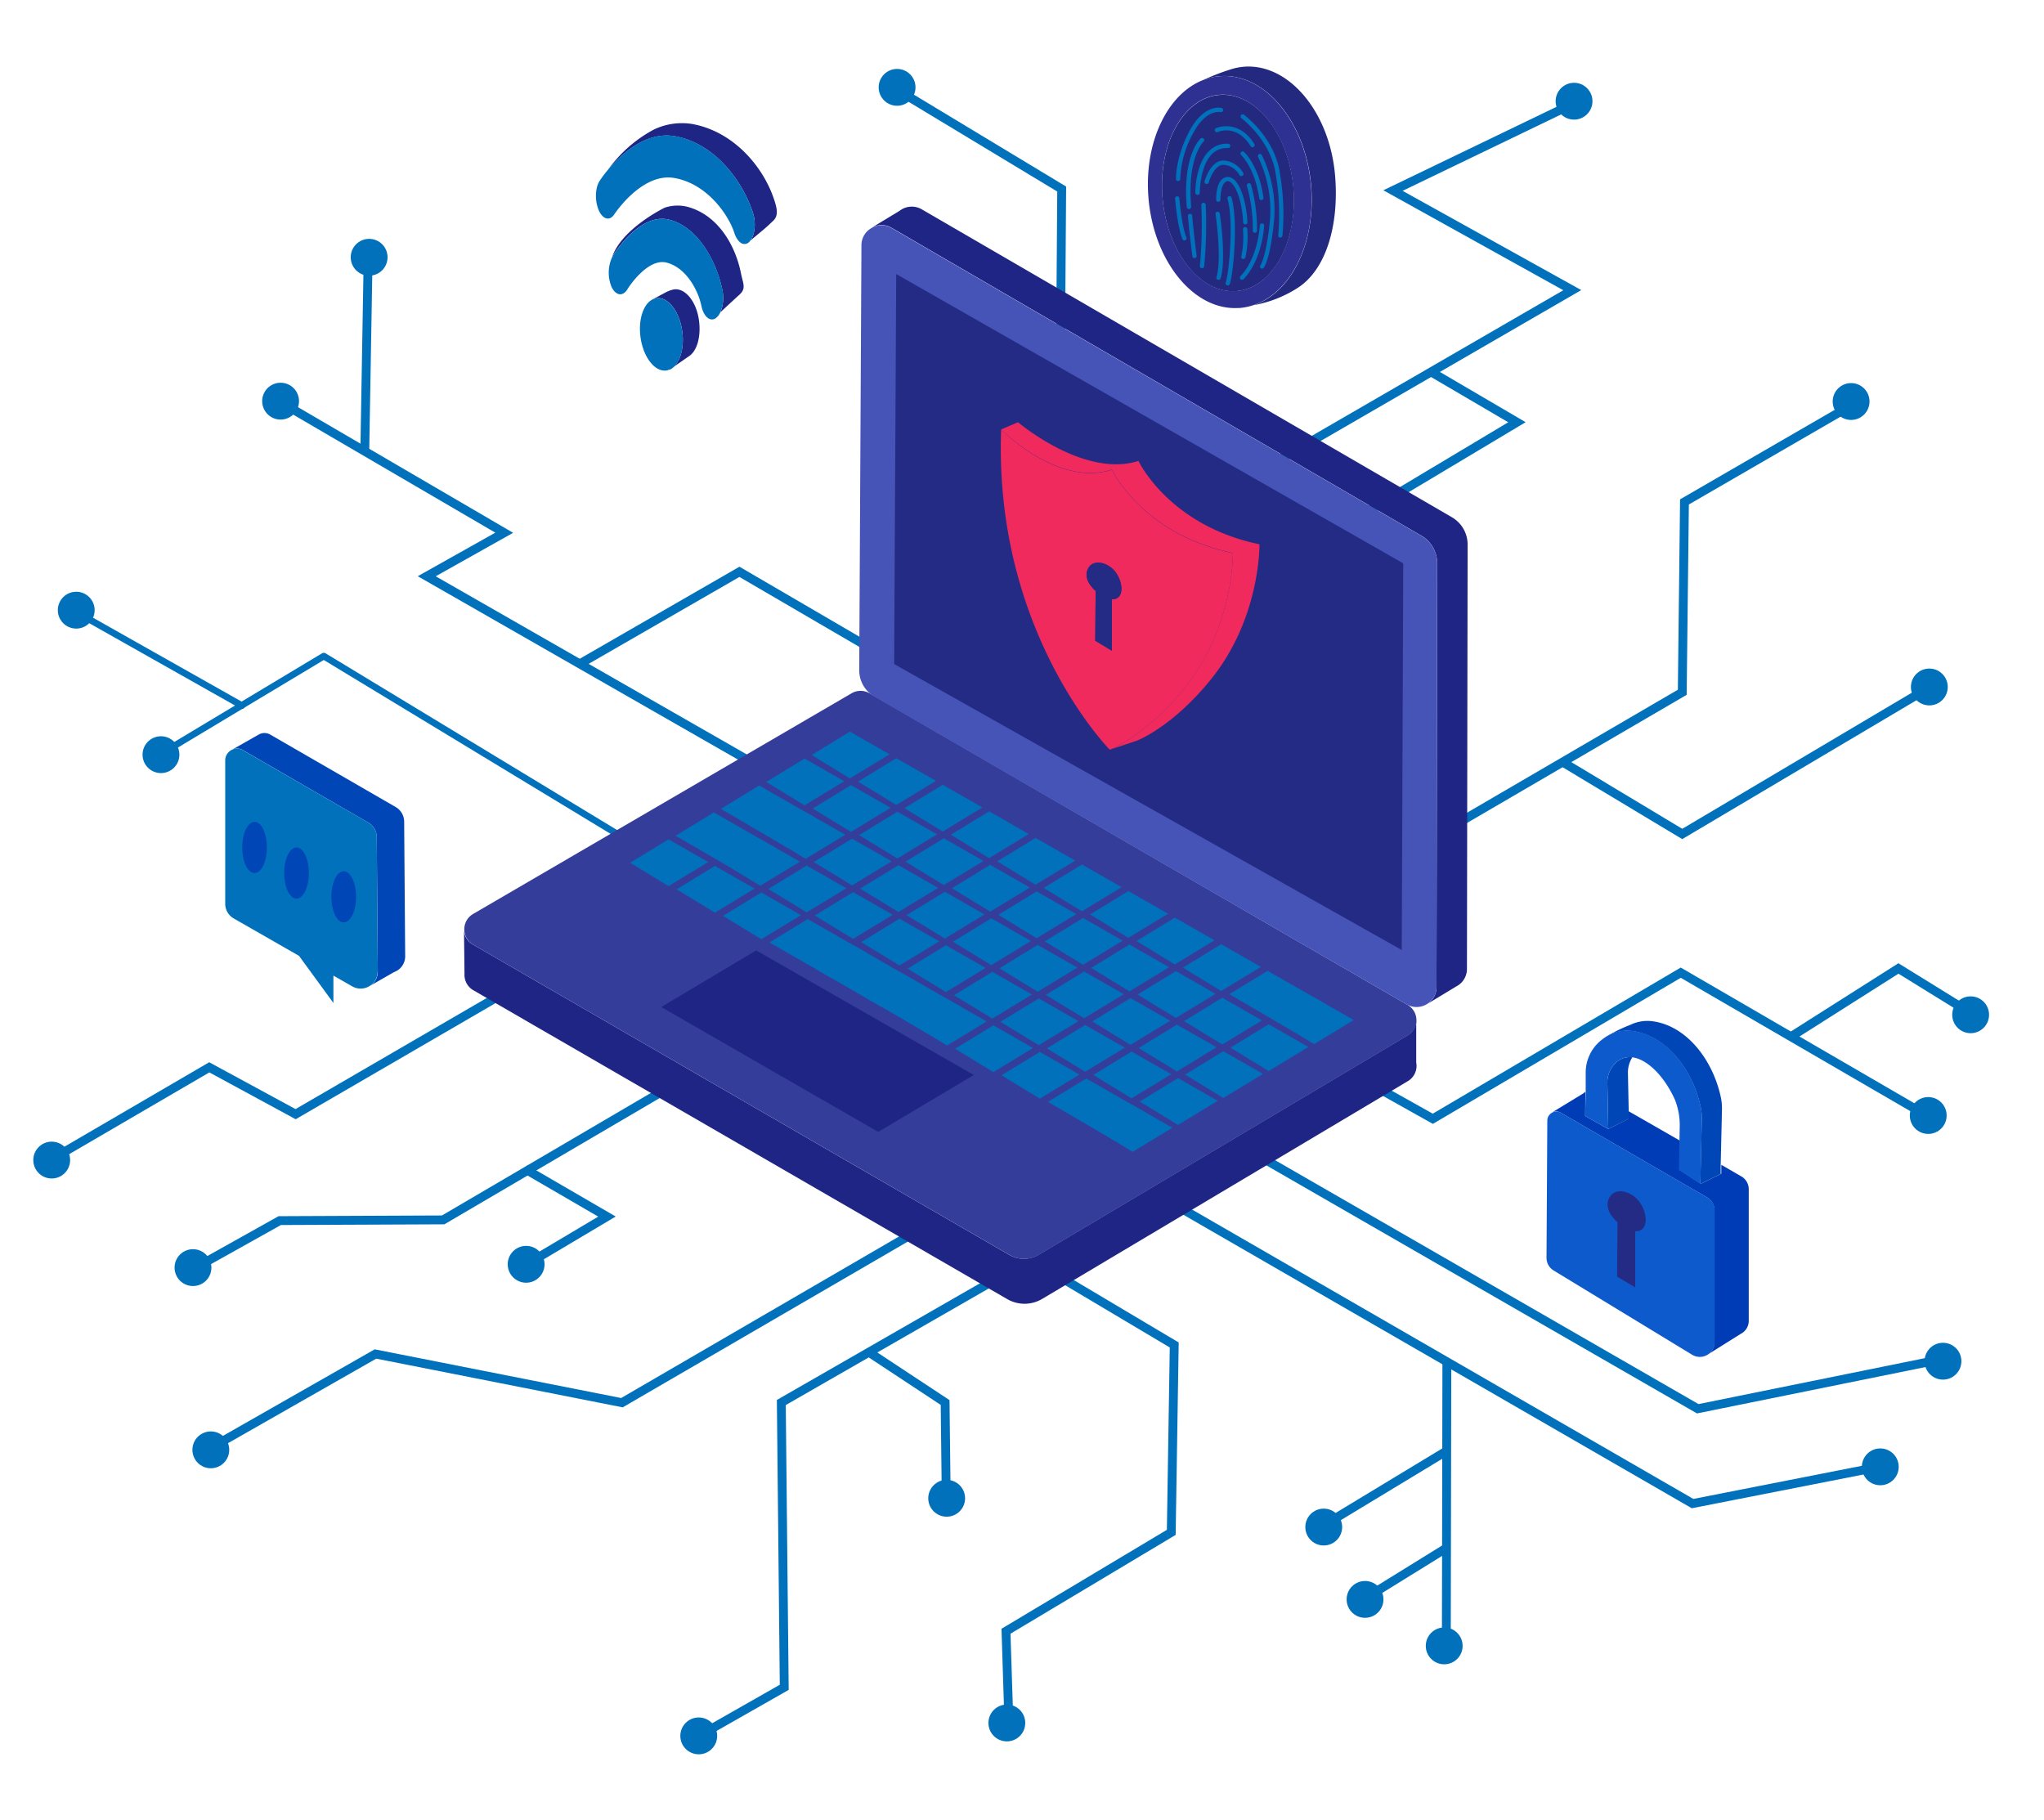 <svg xmlns="http://www.w3.org/2000/svg" xmlns:xlink="http://www.w3.org/1999/xlink" viewBox="0 0 461.69 411.1"><defs><style>.cls-1,.cls-4,.cls-5{fill:none;}.cls-2{clip-path:url(#clip-path);}.cls-3{fill:#0071ba;}.cls-4,.cls-5{stroke:#0071ba;}.cls-4{stroke-miterlimit:10;stroke-width:2px;}.cls-5{stroke-linecap:round;stroke-linejoin:round;stroke-width:1.5px;}.cls-6{fill:#1e2584;}.cls-7{fill:#353d9b;}.cls-8{fill:#4653b7;}.cls-9{fill:#242b84;}.cls-10{fill:#f12a5d;}.cls-11{fill:#22297f;}.cls-12{fill:#2e3192;}.cls-13{fill:#0046b7;}.cls-14{fill:#003cb5;}.cls-15{fill:#0d5acc;}</style><clipPath id="clip-path"><rect class="cls-1" x="-27.35" y="-50.44" width="500" height="500"/></clipPath></defs><title>Cyber security</title><g id="OBJECTS"><g class="cls-2"><circle class="cls-3" cx="202.63" cy="19.73" r="4.16"/><polyline class="cls-4" points="239.31 112.2 239.81 42.7 203.23 20.62"/><polyline class="cls-4" points="280.48 258.87 383.48 318.2 439.31 306.87"/><circle class="cls-3" cx="438.87" cy="307.46" r="4.16"/><circle class="cls-3" cx="424.71" cy="331.32" r="4.16"/><polyline class="cls-4" points="261.48 269.87 382.31 339.62 425.14 331.2"/><line class="cls-4" x1="326.81" y1="307.62" x2="326.69" y2="371.62"/><line class="cls-4" x1="326.81" y1="327.7" x2="298.98" y2="344.54"/><line class="cls-4" x1="326.64" y1="349.7" x2="308.31" y2="361.04"/><circle class="cls-3" cx="308.33" cy="361.26" r="4.16"/><circle class="cls-3" cx="326.21" cy="371.76" r="4.16"/><circle class="cls-3" cx="299" cy="344.92" r="4.16"/><polyline class="cls-4" points="238.89 288.12 265.23 303.79 264.56 346.12 227.23 368.45 227.89 389.12"/><circle class="cls-3" cx="227.42" cy="389.17" r="4.16"/><circle class="cls-3" cx="47.62" cy="327.48" r="4.16"/><polyline class="cls-4" points="204.98 279.33 140.48 316.83 84.81 305.83 46.81 327.5"/><circle class="cls-3" cx="213.83" cy="338.42" r="4.16"/><circle class="cls-3" cx="157.83" cy="392.09" r="4.16"/><polyline class="cls-4" points="223.48 289.79 176.48 316.79 177.14 381.12 157.81 392.12"/><polyline class="cls-4" points="196.81 305.79 213.48 316.79 213.73 338.37"/><circle class="cls-3" cx="43.59" cy="286.32" r="4.16"/><circle class="cls-3" cx="118.84" cy="285.57" r="4.16"/><polyline class="cls-4" points="149.35 246.66 100.1 275.54 63.19 275.7 43.52 286.7"/><polyline class="cls-4" points="118.6 264.04 137.1 274.79 118.6 285.79"/><polyline class="cls-4" points="325.98 187.87 379.98 156.37 380.48 113.37 418.48 91.37"/><circle class="cls-3" cx="418.12" cy="90.69" r="4.16"/><circle class="cls-3" cx="435.79" cy="155.17" r="4.16"/><polyline class="cls-4" points="352.94 172.12 379.98 188.37 436.48 154.87"/><polyline class="cls-4" points="176.14 175.83 96.39 130.16 113.89 120.33 64.23 91.33"/><circle class="cls-3" cx="63.38" cy="90.61" r="4.16"/><circle class="cls-3" cx="83.38" cy="58.11" r="4.16"/><line class="cls-4" x1="82.39" y1="102.41" x2="83.14" y2="58.91"/><polyline class="cls-4" points="131.02 149.91 167.02 129.16 198.23 147.37"/><circle class="cls-3" cx="11.68" cy="262.03" r="4.16"/><polyline class="cls-4" points="111.52 225.66 66.77 251.66 47.27 241.08 11.27 262.08"/><circle class="cls-3" cx="36.36" cy="170.46" r="4.16"/><circle class="cls-3" cx="17.22" cy="137.82" r="4.16"/><polyline class="cls-5" points="140.23 188.87 73.14 148.2 36.48 170.2"/><line class="cls-5" x1="54.64" y1="159.37" x2="17.14" y2="138.2"/><polyline class="cls-4" points="308.69 244.33 323.64 252.7 379.64 219.7 435.31 252.04"/><circle class="cls-3" cx="435.54" cy="251.96" r="4.16"/><circle class="cls-3" cx="445.12" cy="229.21" r="4.16"/><polyline class="cls-4" points="404.98 233.87 428.81 218.75 445.31 228.95"/><circle class="cls-3" cx="355.54" cy="22.86" r="4.16"/><polyline class="cls-4" points="323.31 84.04 342.64 95.37 306.98 116.7"/><polyline class="cls-4" points="288.64 104.04 355.14 65.54 314.64 43.04 356.14 23.04"/><path class="cls-6" d="M319.89,240v-9.61h0a4,4,0,0,1-2,3.5l-83.32,49.54a6.56,6.56,0,0,1-6.62,0L106.8,213.33a3.94,3.94,0,0,1-2-3.51h0l.12,10.13a4,4,0,0,0,2,3.72l120.55,69.74a7.81,7.81,0,0,0,7.9,0L318,244.2A4,4,0,0,0,319.89,240Z"/><path class="cls-7" d="M106.8,213.33,228,283.45a6.56,6.56,0,0,0,6.62,0l83.32-49.54a4,4,0,0,0,0-6.93l-121.56-70.4a4,4,0,0,0-4,0l-85.5,49.85a4,4,0,0,0,0,6.94Z"/><polygon class="cls-3" points="191.97 165.26 183.33 170.54 191.97 175.82 200.93 170.38 191.97 165.26"/><polygon class="cls-3" points="202.45 171.26 193.81 176.54 202.45 181.82 211.42 176.38 202.45 171.26"/><polygon class="cls-3" points="212.94 177.26 204.29 182.54 212.94 187.82 221.9 182.38 212.94 177.26"/><polygon class="cls-3" points="223.42 183.26 214.78 188.54 223.42 193.83 232.38 188.38 223.42 183.26"/><polygon class="cls-3" points="233.9 189.26 225.26 194.55 233.9 199.83 242.87 194.39 233.9 189.26"/><polygon class="cls-3" points="244.39 195.27 235.75 200.55 244.39 205.83 253.35 200.39 244.39 195.27"/><polygon class="cls-3" points="254.87 201.27 246.23 206.55 254.87 211.83 263.83 206.39 254.87 201.27"/><polygon class="cls-3" points="265.36 207.27 256.71 212.55 265.36 217.84 274.32 212.39 265.36 207.27"/><polygon class="cls-3" points="275.84 213.27 267.2 218.56 275.84 223.84 284.8 218.4 275.84 213.27"/><polygon class="cls-3" points="286.32 219.28 277.68 224.56 292.55 233.24 299.52 226.83 286.32 219.28"/><polygon class="cls-3" points="296.81 225.28 288.16 230.56 296.81 235.84 305.77 230.4 296.81 225.28"/><polygon class="cls-3" points="181.73 171.34 173.08 176.62 181.73 181.9 190.69 176.46 181.73 171.34"/><polygon class="cls-3" points="192.21 177.34 183.57 182.62 192.21 187.9 201.17 182.46 192.21 177.34"/><polygon class="cls-3" points="202.69 183.34 194.05 188.63 202.69 193.91 211.66 188.46 202.69 183.34"/><polygon class="cls-3" points="213.18 189.34 204.53 194.63 213.18 199.91 222.14 194.47 213.18 189.34"/><polygon class="cls-3" points="223.66 195.35 215.02 200.63 223.66 205.91 232.62 200.47 223.66 195.35"/><polygon class="cls-3" points="234.14 201.35 225.5 206.63 234.14 211.91 243.11 206.47 234.14 201.35"/><polygon class="cls-3" points="244.63 207.35 235.99 212.63 244.63 217.91 253.59 212.47 244.63 207.35"/><polygon class="cls-3" points="255.11 213.35 246.47 218.63 255.11 223.92 264.07 218.47 255.11 213.35"/><polygon class="cls-3" points="265.6 219.35 256.95 224.64 265.6 229.92 274.56 224.48 265.6 219.35"/><polygon class="cls-3" points="276.08 225.36 267.44 230.64 276.08 235.92 285.04 230.48 276.08 225.36"/><polygon class="cls-3" points="286.56 231.36 277.92 236.64 286.56 241.92 295.53 236.48 286.56 231.36"/><polygon class="cls-3" points="171.48 177.42 162.84 182.7 178.05 191.62 183.65 184.41 171.48 177.42"/><polygon class="cls-3" points="181.97 183.42 173.32 188.71 181.97 193.99 190.93 188.54 181.97 183.42"/><polygon class="cls-3" points="192.45 189.43 183.81 194.71 192.45 199.99 201.41 194.55 192.45 189.43"/><polygon class="cls-3" points="202.93 195.43 194.29 200.71 202.93 205.99 211.9 200.55 202.93 195.43"/><polygon class="cls-3" points="213.42 201.43 204.77 206.71 213.42 211.99 222.38 206.55 213.42 201.43"/><polygon class="cls-3" points="223.9 207.43 215.26 212.71 223.9 218 232.86 212.55 223.9 207.43"/><polygon class="cls-3" points="234.38 213.43 225.74 218.72 234.38 224 243.35 218.56 234.38 213.43"/><polygon class="cls-3" points="244.87 219.44 236.22 224.72 244.87 230 253.83 224.56 244.87 219.44"/><polygon class="cls-3" points="255.35 225.44 246.71 230.72 255.35 236 264.31 230.56 255.35 225.44"/><polygon class="cls-3" points="265.83 231.44 257.19 236.72 265.83 242 274.8 236.56 265.83 231.44"/><polygon class="cls-3" points="276.32 237.44 267.68 242.72 276.32 248 285.28 242.56 276.32 237.44"/><polygon class="cls-3" points="161.24 183.5 152.6 188.78 166.97 197.1 175.05 191.43 161.24 183.5"/><polygon class="cls-3" points="171.72 189.5 163.08 194.79 171.72 200.07 180.69 194.63 171.72 189.5"/><polygon class="cls-3" points="182.21 195.51 173.56 200.79 182.21 206.07 191.17 200.63 182.21 195.51"/><polygon class="cls-3" points="192.69 201.51 184.05 206.79 192.69 212.07 201.65 206.63 192.69 201.51"/><polygon class="cls-3" points="203.17 207.51 194.53 212.79 203.17 218.07 212.14 212.63 203.17 207.51"/><polygon class="cls-3" points="213.66 213.51 205.01 218.79 213.66 224.08 222.62 218.63 213.66 213.51"/><polygon class="cls-3" points="224.14 219.51 215.5 224.8 224.14 230.08 233.1 224.64 224.14 219.51"/><polygon class="cls-3" points="234.63 225.52 225.98 230.8 234.63 236.08 243.59 230.64 234.63 225.52"/><polygon class="cls-3" points="245.11 231.52 236.47 236.8 245.11 242.08 254.07 236.64 245.11 231.52"/><polygon class="cls-3" points="255.59 237.52 246.95 242.8 255.59 248.09 264.56 242.64 255.59 237.52"/><polygon class="cls-3" points="266.08 243.52 257.43 248.81 266.08 254.09 275.04 248.65 266.08 243.52"/><polygon class="cls-3" points="151 189.59 142.35 194.87 151 200.15 159.96 194.71 151 189.59"/><polygon class="cls-3" points="161.48 195.59 152.84 200.87 161.48 206.15 170.44 200.71 161.48 195.59"/><polygon class="cls-3" points="171.96 201.59 163.32 206.87 171.96 212.15 180.93 206.71 171.96 201.59"/><polygon class="cls-3" points="182.45 207.59 173.8 212.87 187.72 220.87 195.59 215.13 182.45 207.59"/><polygon class="cls-3" points="192.93 213.59 184.29 218.88 198.93 227.34 206.49 221.39 192.93 213.59"/><polygon class="cls-3" points="203.41 219.59 194.77 224.88 209.68 233.58 217 227.38 203.41 219.59"/><polygon class="cls-3" points="213.9 225.6 205.25 230.88 213.9 236.16 222.86 230.72 213.9 225.6"/><polygon class="cls-3" points="224.38 231.6 215.74 236.88 224.38 242.16 233.34 236.72 224.38 231.6"/><polygon class="cls-3" points="234.87 237.6 226.22 242.88 234.87 248.16 243.83 242.72 234.87 237.6"/><polygon class="cls-3" points="245.35 243.6 236.71 248.88 251.71 257.64 259.07 251.46 245.35 243.6"/><polygon class="cls-3" points="255.83 249.61 247.19 254.89 255.83 260.17 264.8 254.73 255.83 249.61"/><polygon class="cls-6" points="170.8 214.67 149.36 227.46 198.38 255.67 219.96 242.81 170.8 214.67"/><path class="cls-6" d="M196.31,51.79h0l.35-.23Z"/><path class="cls-6" d="M327.93,116.82,208.2,47.28a4.49,4.49,0,0,0-5,.33l-6.29,3.81a4.47,4.47,0,0,1,4.42,0L321.06,121a7.17,7.17,0,0,1,3.56,6.19L324.47,223a4.43,4.43,0,0,1-2.15,3.81l6.61-4v0a4.44,4.44,0,0,0,2.42-4l.15-95.77A7.13,7.13,0,0,0,327.93,116.82Z"/><path class="cls-8" d="M324.47,223l.15-95.78a7.17,7.17,0,0,0-3.56-6.19L201.33,51.47a4.47,4.47,0,0,0-4.42,0l-.22.14-.35.23a4.43,4.43,0,0,0-1.76,3.54l-.5,96a6.84,6.84,0,0,0,3.4,5.94l120.25,69.54a4.5,4.5,0,0,0,6.74-3.87Z"/><polygon class="cls-9" points="201.97 149.99 202.43 61.9 316.96 127.25 316.62 214.58 201.97 149.99"/><path class="cls-10" d="M284.48,122.94c-20.5-4.25-27.33-18.83-27.33-18.83-12.31,3.94-27.2-8.74-27.2-8.74L226.14,97a39.09,39.09,0,0,0,3.75,3.22c4.67,3.56,13.05,8.48,21.26,5.85,0,0,6.83,14.58,27.33,18.83,0,0,.31,16.74-11.14,30.77a54.67,54.67,0,0,1-11.54,10.81,26.73,26.73,0,0,1-5.13,2.86l6-2s7.87-2.88,16.67-13.67C284.79,139.68,284.48,122.94,284.48,122.94Z"/><path class="cls-10" d="M267.34,155.71c11.45-14,11.14-30.77,11.14-30.77-20.5-4.25-27.33-18.83-27.33-18.83-8.21,2.63-16.59-2.29-21.26-5.85A39.09,39.09,0,0,1,226.14,97c-1.72,45.78,24.53,72.34,24.53,72.34a26.73,26.73,0,0,0,5.13-2.86A54.67,54.67,0,0,0,267.34,155.71Zm-19.95-11,.09-11.24s-2.94-2.33-1.78-4.91,4.91-1.52,6.51,1,1.61,5.89-1.07,5.8V147Z"/><path class="cls-9" d="M251.14,135.37c2.68.09,2.68-3.3,1.07-5.8s-5.35-3.57-6.51-1,1.78,4.91,1.78,4.91l-.09,11.24,3.75,2.23Z"/><path class="cls-11" d="M301.58,39.85c-1.14-14.34-10.29-25.44-20.43-24.79a13.41,13.41,0,0,0-3.41.69,51,51,0,0,0-6,2.34,12.87,12.87,0,0,1,4-.9c10.14-.66,19.29,10.54,20.44,25,1,12.86-4.62,24-13,26.74A27.32,27.32,0,0,0,293,65.1C299.38,61.11,302.48,51.19,301.58,39.85Z"/><path class="cls-11" d="M277.58,69.91Z"/><path class="cls-11" d="M278.44,69.77l-.74.12Z"/><path class="cls-11" d="M278.44,69.77l1-.17h0Z"/><path class="cls-11" d="M277.7,69.89l-.12,0Z"/><path class="cls-12" d="M296.14,42.2c-1.15-14.47-10.3-25.67-20.44-25a12.87,12.87,0,0,0-4,.9c-8,3.15-13.29,14-12.3,26.48,1.14,14.27,10.06,25.36,20,25h.41a12.82,12.82,0,0,0,3.27-.65C291.52,66.17,297.17,55.06,296.14,42.2Zm-33.56,2.33c-1-12.25,4.86-22.6,13-23.13s15.58,9,16.56,21.22-4.87,22.6-13,23.12S263.55,56.77,262.58,44.53Z"/><ellipse class="cls-11" cx="277.38" cy="43.57" rx="14.83" ry="22.24" transform="translate(-2.82 25.44) rotate(-5.22)"/><path class="cls-3" d="M266.11,40.9a.48.48,0,0,1-.48-.46c0-.2-.13-4.79,3-10.78,3.29-6.22,7.13-5.32,7.29-5.28a.49.49,0,0,1,.35.59.48.48,0,0,1-.59.35c-.13,0-3.29-.7-6.19,4.79A22.76,22.76,0,0,0,266.6,40.4a.48.48,0,0,1-.47.5Z"/><path class="cls-3" d="M289.2,53.66h-.05a.48.48,0,0,1-.43-.53,53.4,53.4,0,0,0-.79-15c-1.58-7-7.51-11.42-7.56-11.46a.49.49,0,0,1,.57-.79c.25.19,6.28,4.66,7.93,12a54.3,54.3,0,0,1,.81,15.31A.48.48,0,0,1,289.2,53.66Z"/><path class="cls-3" d="M268.55,47.23a.48.48,0,0,1-.48-.44c-1-11.62,2.94-15.34,3.1-15.49a.49.49,0,0,1,.69,0,.48.48,0,0,1,0,.68c-.05.05-3.75,3.64-2.8,14.69a.48.48,0,0,1-.44.53Z"/><path class="cls-3" d="M282.9,33.25a.48.48,0,0,1-.41-.23c-3.1-5-7.19-3.31-7.36-3.23a.49.49,0,1,1-.39-.89c.05,0,5-2.13,8.58,3.61a.48.48,0,0,1-.42.74Z"/><path class="cls-3" d="M272.55,41.55h-.13a.49.49,0,0,1-.34-.6c.06-.21,1.44-5,4.56-4.68a5.52,5.52,0,0,1,4.21,2.86.49.49,0,0,1-.88.42,4.51,4.51,0,0,0-3.44-2.31c-2.27-.27-3.5,3.93-3.51,4A.49.49,0,0,1,272.55,41.55Z"/><path class="cls-3" d="M270.48,44a.49.49,0,0,1-.49-.49c0-.26,0-6.45,3.15-9.45a5.62,5.62,0,0,1,4.3-1.59.5.5,0,0,1,.46.51.48.48,0,0,1-.5.46,4.78,4.78,0,0,0-3.59,1.31C271,37.51,271,43.49,271,43.55a.49.49,0,0,1-.48.49Z"/><path class="cls-3" d="M267.53,54.32a.5.5,0,0,1-.45-.31c-1.14-2.79-1.63-8.89-1.65-9.15a.47.47,0,0,1,.44-.52.48.48,0,0,1,.52.44c0,.07.51,6.21,1.59,8.87a.48.48,0,0,1-.27.63A.58.58,0,0,1,267.53,54.32Z"/><path class="cls-3" d="M271.5,60.59h-.05a.48.48,0,0,1-.43-.53,99.31,99.31,0,0,0,.33-13.73.49.49,0,1,1,1-.06A98.87,98.87,0,0,1,272,60.15.49.49,0,0,1,271.5,60.59Z"/><path class="cls-3" d="M284.91,45.19a.48.48,0,0,1-.48-.42c-1-6.9-4.08-9.74-4.11-9.77a.49.49,0,0,1,.64-.73c.14.13,3.39,3.07,4.43,10.37a.49.49,0,0,1-.41.55Z"/><path class="cls-3" d="M285.08,60.69a.45.45,0,0,1-.3-.11.48.48,0,0,1-.07-.68s1.3-1.82,2.11-9.86a27.55,27.55,0,0,0-2.64-14.56.49.49,0,0,1,.2-.66A.47.47,0,0,1,285,35a28.1,28.1,0,0,1,2.75,15.13c-.83,8.33-2.17,10.19-2.32,10.37A.48.48,0,0,1,285.08,60.69Z"/><path class="cls-3" d="M281.27,50.68a.48.48,0,0,1-.48-.47c-.16-4-1.35-7.88-2.77-9a1,1,0,0,0-.81-.27c-1.36.25-1.57,3.15-1.54,4.15a.48.48,0,0,1-.47.5.49.49,0,0,1-.5-.47c0-.48-.08-4.69,2.34-5.13a2,2,0,0,1,1.59.46c1.64,1.32,2.95,5.41,3.13,9.74a.49.49,0,0,1-.47.51Z"/><path class="cls-3" d="M275.24,63.2a.39.39,0,0,1-.15,0,.48.48,0,0,1-.32-.6c1.28-4.12-.19-14.12-.21-14.23a.5.5,0,0,1,.41-.55.49.49,0,0,1,.55.41c.07.42,1.52,10.32.18,14.65A.48.48,0,0,1,275.24,63.2Z"/><path class="cls-3" d="M283.44,52.59h0a.49.49,0,0,1-.46-.5A36.54,36.54,0,0,0,281.65,42a.48.48,0,1,1,.93-.27,37,37,0,0,1,1.34,10.42A.48.48,0,0,1,283.44,52.59Z"/><path class="cls-3" d="M280.56,63.2a.48.48,0,0,1-.36-.82c4-4.18,4.36-11.4,4.37-11.47a.47.47,0,0,1,.5-.46.49.49,0,0,1,.47.51c0,.31-.43,7.64-4.63,12.09A.49.49,0,0,1,280.56,63.2Z"/><path class="cls-3" d="M277.32,64.46l-.16,0a.48.48,0,0,1-.3-.61s.77-2.37,1.06-9.27-.64-9.6-.65-9.63a.48.48,0,0,1,.91-.33c0,.12,1,2.89.71,10s-1.08,9.44-1.11,9.54A.49.49,0,0,1,277.32,64.46Z"/><path class="cls-3" d="M280.84,58.5a.39.39,0,0,1-.15,0,.47.47,0,0,1-.31-.61,21.14,21.14,0,0,0,.38-6.08.49.49,0,0,1,.45-.52.48.48,0,0,1,.52.45,21.67,21.67,0,0,1-.43,6.45A.49.49,0,0,1,280.84,58.5Z"/><path class="cls-3" d="M269.81,58.31a.49.49,0,0,1-.48-.42c-.79-6.13-1-9-1-9.08a.48.48,0,0,1,.46-.51.46.46,0,0,1,.51.45s.19,2.92,1,9a.48.48,0,0,1-.42.54Z"/><path class="cls-6" d="M152.22,65.37a6.71,6.71,0,0,0-1.91.7l-3,1.6h0a2.84,2.84,0,0,1,.87-.31c2.59-.45,5.24,2.84,5.9,7.34.52,3.49-.3,6.67-1.9,8.14l3.37-2.33c1.89-1.18,2.8-4.43,2.35-8C157.37,68.21,154.82,65,152.22,65.37Z"/><path class="cls-6" d="M151.25,83.49l.12-.08-.12,0Z"/><path class="cls-6" d="M174.83,45c-2.4-7.25-9.06-15.31-18.52-17a14.66,14.66,0,0,0-8.62,1.26,30.23,30.23,0,0,0-10.38,9.13c2.81-3.35,8.46-8.75,15.05-7.63,8.84,1.51,15.28,9.81,17.73,17.37.7,2.17.43,4.85-.58,6.19l3.1-2.58,1-.89.94-.89C175.89,48.79,175.56,47.18,174.83,45Z"/><path class="cls-6" d="M155.16,46.68a9.23,9.23,0,0,0-5,.22s-9.73,4.68-11.94,11.25c0-.09.08-.19.13-.28.25-.4,6.14-9.94,12.82-8.24,6.36,1.62,10.61,9.15,12,15.9a8.48,8.48,0,0,1-.45,5l3-2.78,1.36-1.24c1.5-1.41.75-2.45.29-4.76C166.07,55.18,162,48.44,155.16,46.68Z"/><path class="cls-3" d="M154.08,74.71c-.66-4.5-3.31-7.79-5.9-7.34a2.84,2.84,0,0,0-.87.31c-2.05,1.09-3.2,4.68-2.61,8.65.67,4.5,3.31,7.78,5.9,7.34a2.9,2.9,0,0,0,.65-.21l.12,0a3.36,3.36,0,0,0,.81-.56C153.78,81.38,154.6,78.2,154.08,74.71Z"/><path class="cls-3" d="M163.19,65.53c-1.38-6.75-5.63-14.28-12-15.9-6.68-1.7-12.57,7.84-12.82,8.24,0,.09-.09.19-.13.28a8.4,8.4,0,0,0-.12,6.62c.93,2,2.55,2.3,3.62.54,0-.07,4.45-7.09,8.81-6,4.54,1.16,7.19,6.44,7.86,9.71.35,1.73,1.17,2.86,2.07,3.09a1.44,1.44,0,0,0,1.25-.28,3.47,3.47,0,0,0,1-1.36A8.48,8.48,0,0,0,163.19,65.53Z"/><path class="cls-3" d="M170.09,48.11c-2.45-7.56-8.89-15.86-17.73-17.37-6.59-1.12-12.24,4.28-15.05,7.63a27.59,27.59,0,0,0-1.86,2.47,5.43,5.43,0,0,0-.74,2.11h0a8.54,8.54,0,0,0,.53,4.54c.92,2.09,2.5,2.49,3.53.9.06-.09,6.22-9.44,13.52-8.19s12.19,8.13,13.59,12.43c.47,1.45,1.26,2.33,2.07,2.47a1.54,1.54,0,0,0,1.39-.56c.06-.07.11-.16.17-.24C170.52,53,170.79,50.28,170.09,48.11Z"/><path class="cls-13" d="M91.52,215.93l-.23-30.35a3.84,3.84,0,0,0-1.91-3.29L61.07,165.94a2.61,2.61,0,0,0-2.67,0h0l-6.34,3.6,0,0a2.59,2.59,0,0,1,2.8-.11L83.18,185.8a3.83,3.83,0,0,1,1.92,3.29l.23,30.35a3.78,3.78,0,0,1-1.75,3.24L89,219.57v0A3.78,3.78,0,0,0,91.52,215.93Z"/><path class="cls-3" d="M85.33,219.44l-.23-30.35a3.83,3.83,0,0,0-1.92-3.29L54.87,169.45a2.67,2.67,0,0,0-4,2.3v32.38a3.82,3.82,0,0,0,1.92,3.32l14.75,8.45,7.77,10.64,0-6.18,4.25,2.43a3.83,3.83,0,0,0,5.73-3.35Z"/><ellipse class="cls-13" cx="57.5" cy="191.42" rx="2.79" ry="5.78"/><ellipse class="cls-13" cx="66.98" cy="197.2" rx="2.79" ry="5.78"/><ellipse class="cls-13" cx="77.64" cy="202.57" rx="2.79" ry="5.78"/><path class="cls-1" d="M378.27,248.31c-1.41-3.09-4-7.13-7.58-8.87a6.48,6.48,0,0,0-2-.62,6.37,6.37,0,0,0-1,3.61l.18,8.59,11.46,6.64.06-3.22A15.58,15.58,0,0,0,378.27,248.31Z"/><path class="cls-14" d="M395,298.37l0-29.75a3.35,3.35,0,0,0-1.67-2.9l-4.53-2.62,0,2h0l-4.6,2.29-4.86-3.16.13-6.58L367.87,251l0,1.7h0L363.27,255l-5.22-2.92.05-5.47a1.9,1.9,0,0,0-.39.31l-7.38,4.5,0,0a2,2,0,0,1,2.17-.1l33.08,19.15a3.37,3.37,0,0,1,1.67,2.9l0,29.75a3.33,3.33,0,0,1-1.77,3v0l7.68-4.82A3.31,3.31,0,0,0,395,298.37Z"/><path class="cls-15" d="M387.31,303.14l0-29.75a3.37,3.37,0,0,0-1.67-2.9l-33.08-19.15a2,2,0,0,0-2.17.1,2,2,0,0,0-.89,1.65l-.18,31a3.34,3.34,0,0,0,1.61,2.88L382.21,306a3.36,3.36,0,0,0,5.1-2.87Z"/><path class="cls-13" d="M368.71,238.82a4.57,4.57,0,0,0-3.9,1.38,6.12,6.12,0,0,0-1.74,4.51l.2,10.29,4.62-2.28h0l0-1.7-.18-8.59A6.37,6.37,0,0,1,368.71,238.82Z"/><path class="cls-13" d="M368.83,232.91c7.64,1.1,13.48,8.73,15.29,17.07a12.19,12.19,0,0,1,.27,3l-.33,14.47,4.6-2.29h0l0-2,.29-12.45a12.58,12.58,0,0,0-.27-2.94c-1.81-8.35-7.65-16-15.29-17.08a8.74,8.74,0,0,0-5.12.79,30.15,30.15,0,0,0-5.64,2.83A8.83,8.83,0,0,1,368.83,232.91Z"/><path class="cls-15" d="M358.05,252.08l5.22,2.92-.2-10.29a6.12,6.12,0,0,1,1.74-4.51,4.57,4.57,0,0,1,3.9-1.38,6.48,6.48,0,0,1,2,.62c3.55,1.74,6.17,5.78,7.58,8.87a15.58,15.58,0,0,1,1.12,6.13l-.06,3.22-.13,6.58,4.86,3.16.33-14.47a12.19,12.19,0,0,0-.27-3c-1.81-8.34-7.65-16-15.29-17.07a8.83,8.83,0,0,0-6.13,1.34,12,12,0,0,0-1.55,1.19,9.37,9.37,0,0,0-3,6.84l0,4.33Z"/><path class="cls-9" d="M365.36,276.07s-3.22-2.54-1.95-5.37,5.36-1.66,7.12,1.08,1.75,6.43-1.17,6.33v12.68l-4.1-2.43Z"/></g></g></svg>